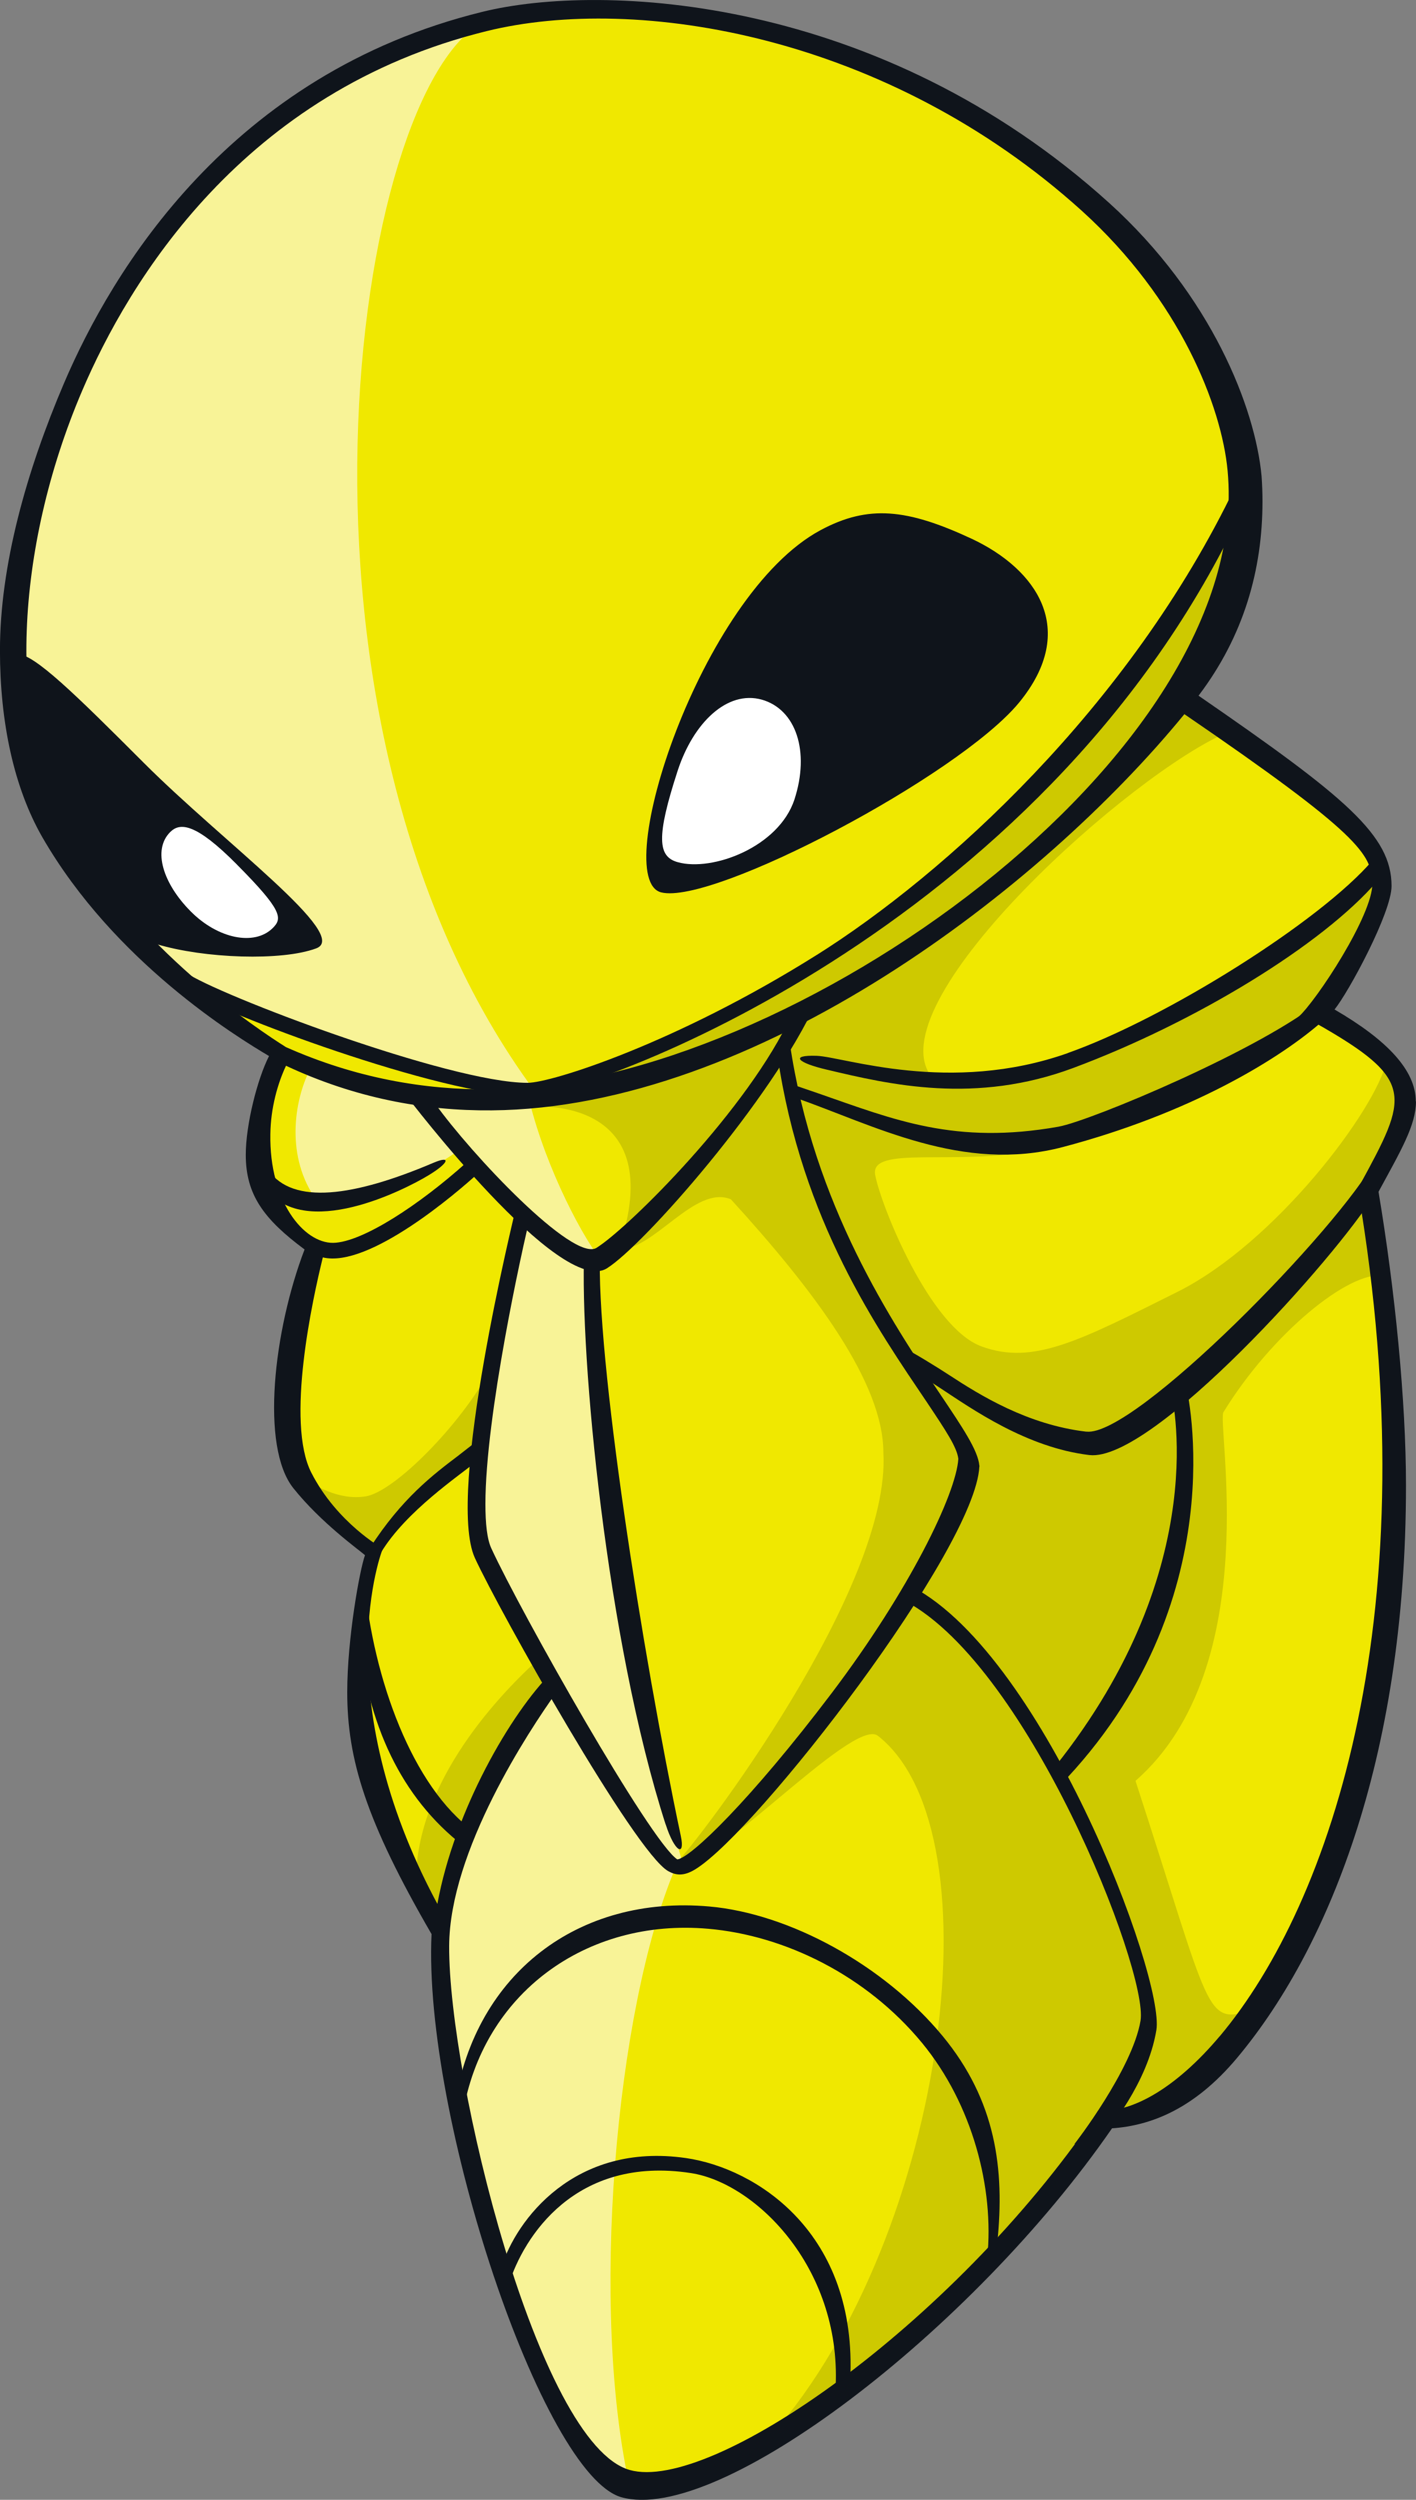 <?xml version="1.0" encoding="UTF-8"?>
<!-- Created with Inkscape (http://www.inkscape.org/) -->
<svg version="1.1" viewBox="0 0 172.82 304.97" xmlns="http://www.w3.org/2000/svg">
 <rect x="0" y="0" width="172.82" height="304.97" fill="#808080" stroke="none"/>
 <g transform="translate(-21.122 -1.79)">
  <path d="m55.522 130.12c-3.688 6.308-5.264 17.367 4.219 23.675-3.688 8.418-4.554 23.597-3.057 26.613 2.995 5.993 6.525 7.156 10.409 10.744 0 0-8.418 18.412 7.885 46.286-1.045 18.412 11.591 63.653 22.631 66.807 11.039 3.174 41.042-18.628 58.193-43.743 16.066-0.056 44.393-42.008 32.29-113.55 6.308-11.571 6.84-14.213-5.264-21.034 4.157-9.029 7.531-14.292 6.367-18.865-1.498-5.993-9.778-10.724-24.247-20.6 4.515-9.344 8.121-17.683 7.215-27.342-0.671-7.176-5.342-20.896-18.195-32.526-25.726-23.261-56.951-26.317-73.727-22.197-50.308 12.38-66.413 74.003-52.082 98.9 9.995 17.367 27.362 26.829 27.362 26.829" fill="#f0e800"/>
  <g fill="#f8f397">
   <path d="m80.248 4.384c-50.308 12.38-66.413 74.022-52.082 98.9 6.209 10.783 10.763 14.785 16.716 19.102 6.269 3.369 27.835 10.98 41.555 12.596-33.374-44.985-22.355-122.4-6.19-130.6"/>
   <path d="m77.362 141.98c-1.693-2.643-3.805-5.046-4.632-6.367-4.219-1.006-4.85-0.279-13.622-3.649-1.95 3.587-3.23 10.389 0.335 15.809 4.99 1.045 11.059-1.045 17.9-5.795"/>
   <path d="m72.239 135.58c10.034 13.779 18.352 19.338 22.512 20.265-2.285-2.643-6.92-11.295-9.009-19.713-4.001 0-13.503-0.559-13.503-0.559"/>
  </g>
  <path d="m66.897 190.96c1.894-3.509 9.856-10.842 12.715-12.321 0-3.805 0.447-3.705 1.458-9.935-3.744 6.979-11.808 15.041-15.277 15.632-3.448 0.57-6.367-1.475-7.649-2.129 4.61 5.757 5.068 5.381 8.753 8.753" fill="#cec900"/>
  <path d="m71.91 232.42c1.084 1.989 1.95 2.643 3.235 4.101 1.263-7.728 10.586-27.539 13.424-29.018-0.749-1.693-0.056-0.905-1.559-3.448-5.756 5.186-15.691 16.125-15.1 28.367" fill="#cec900"/>
  <path d="m104.75 230.08c-3.509-11.178-10.744-42.166-11.67-74.752-2.917-0.849-5.186-2.621-8.004-5.42-3.034 8.851-6.505 34.419-5.498 40.077 1.062 6.013 21.093 39.504 25.174 40.096" fill="#f8f397"/>
  <path d="m103.51 229.77c-3.353-3.47-13.05-19.082-14.982-22.946-3.135 3.867-12.34 16.953-13.542 30.615-1.045 18.412 12.064 65.053 23.103 68.207-5.068-21.901-1.833-58.666 5.42-75.875" fill="#f8f397"/>
  <path d="m190.07 157.41c-0.224-1.302-1.755-9.127-1.972-10.448 4.454-8.181 6.032-11.907 2.285-15.79-1.319 5.973-13.602 22.256-25.568 28.229-11.966 5.973-17.604 8.969-23.912 6.643-6.328-2.325-12.301-17.268-12.971-20.935-0.648-3.649 9.916-1.045 19.614-2.978 8.989-1.637 28.958-11.158 35.563-16.796 3.369-7.058 7.293-11.316 5.186-17.17-7.531 8.378-21.685 16.776-28.466 19.673-6.781 2.9-10.625 5.658-25.252 4.984-5.973-9.305 24.7-36.823 36.489-41.752-0.671-0.447-5.404-4.141-6.111-4.61 3.235-6.683 5.992-12.853 6.959-19.338 0.391-2.604-2.168-1.023-8.063 9.738-3.962 7.215-9.935 14.844-17.308 21.408-18.826 16.776-30.22 27.283-59.356 36.41-0.866 0.279-0.771 2.129-0.771 2.129s16.598-1.319 10.211 17.367c4.219 0.279 9.285-7.905 13.7-6.071 10.31 11.295 18.609 22.433 18.609 30.89 0.967 16.48-22.433 47.272-25.449 50.288 3.649 1.872 21.704-18.136 24.779-15.731 15.12 11.848 7.984 62.806-13.957 86.382 21.94-14.272 35.602-30.831 41.476-39.426 5.342-0.04 12.005-4.671 18.116-13.464-5.756 1.732-4.889 0.592-14.193-27.993 15.968-13.956 9.778-44.058 10.763-45.024 5.796-9.423 15.278-17.288 19.595-16.618" fill="#cec900"/>
  <g fill="#0f141b">
   <path d="m64.819 200.58c1.067 11.71 5.364 20.561 12.774 26.336 0.335 0.279 1.397-1.676 1.397-1.676-7.569-5.42-12.32-18.747-13.385-30.417z"/>
   <path d="m164.01 171.39c0.056 0.279 5.521 21.349-14.174 45.99l0.559 2.325c21.783-22.414 15.573-48.533 15.494-48.79z"/>
   <path d="m130.87 196.75c15.415 7.195 30.456 45.517 29.451 51.569-1.006 5.934-8.023 15.002-8.082 15.061l3.805-1.38c0.224-0.279 5.124-5.992 6.21-12.537 1.062-6.446-14.075-46.779-30.555-54.467z"/>
   <path d="m77.047 179.38c-3.073 2.325-6.9 5.225-10.763 11.236 0 0-1.676 7.629 0.391 2.464 2.051-5.163 8.595-9.916 11.532-12.163l2.129-1.654-1.24-1.481z"/>
   <path d="m153.7 176.45c-7.196-0.849-13.011-4.476-16.717-6.899-1.442-0.944-4.671-2.939-5.443-3.235l1.481 3.112c0.592 0.224 1.676 0.928 2.9 1.732 3.845 2.526 10.507 7.235 18.156 8.142 7.688 0.905 30.18-24.168 34.872-31.895 4.711-7.728 0.112-4.219 0.112-4.219-4.515 8.457-29.451 33.946-35.345 33.256"/>
   <path d="m150.33 139.24c-12.636 2.246-20.087-0.849-29.274-4.04l-3.688-1.263 0.827 1.771c9.502 3.314 20.423 9.245 32.664 6.013 15.436-4.079 26.001-10.547 31.107-14.864 2.09-1.771 1.123-3.666 0.559-3.174-7.136 6.012-28.327 14.863-32.191 15.553"/>
   <path d="m53.906 144.57-0.559 1.972c4.789 6.86 17.446 0.224 20.028-1.341 2.565-1.537 2.861-2.503 0.609-1.537-9.699 4.118-17.111 5.146-20.088 0.905"/>
   <path d="m151.46 130.26c-14.43 5.107-27.381 0.447-30.674 0.335-3.291-0.112-2.364 0.849 1.263 1.693 7.708 1.833 18.116 4.258 30.102-0.224 14.844-5.538 30.417-15.021 37.12-22.847l-0.609-2.487c-6.407 7.491-25.351 19.339-37.198 23.518"/>
   <path d="m116.01 130.54c2.939 20.245 12.36 33.591 18.254 42.343 2.386 3.571 3.649 5.482 3.822 6.88-0.279 4.297-5.953 16.027-15.475 28.604-9.916 13.09-17.249 20.127-18.826 20.265-3.314-2.168-19.082-30.121-22.67-37.888-0.559-1.162-0.749-3.096-0.749-5.482 0-10.724 4.437-30.969 5.56-35.444l-1.894-0.447c-0.056 0.335-8.536 34.714-4.945 42.501 3.018 6.545 19.477 35.838 23.577 38.184 0.905 0.503 1.855 0.687 3.33-0.224 7.55-4.632 34.163-39.012 34.656-49.125l0.02-0.056-0.02-0.056c-0.168-1.872-2.012-4.593-4.789-8.733-5.776-8.614-15.475-23.064-18.352-42.876z"/>
   <path d="m93.937 154.02c-2.861 1.794-15.337-11.454-19.733-17.624l-3.392-0.81c0.168 0.224 18.688 24.503 24.385 20.935 4.515-2.822 20.186-20.659 25.528-32.428l-2.956 1.419c-5.242 11.532-19.929 26.06-23.833 28.505"/>
   <path d="m102.36 224.34c1.123 3.487 2.403 4.001 1.855 1.442-4.733-22.374-10.389-58.626-9.857-71.42l-1.933-0.056c-0.559 12.912 2.721 47.666 9.935 70.06"/>
   <path d="m76.661 258.33 0.944 1.397c2.364-14.686 15.021-23.952 29.964-22.631 9.305 0.81 19.26 5.657 26.081 13.917 6.17 7.491 8.831 17.742 7.964 26.218l1.224-1.833c0.928-8.989-0.168-17.347-6.683-25.232-7.136-8.634-18.668-14.923-28.465-15.79-16.027-1.419-28.486 8.201-31.028 23.952"/>
   <path d="m82.346 278.33c-0.279 0.827 0.503 3.291 0.866 2.151 1.81-5.796 8.102-15.751 22.236-13.582 8.004 1.224 18.668 11.867 17.623 26.751l1.816-1.458c0.928-17.998-11.453-25.883-20.048-27.125-13.622-1.972-20.738 7.59-22.493 13.267"/>
   <path d="m169.97 250.22c-4.828 5.737-9.995 9.048-14.174 9.068h-0.648l-0.335 0.559c-17.505 25.646-46.878 46.109-56.852 43.27-11.197-3.196-22.099-47.745-22.02-63.929 0.056-11.591 9.679-26.179 13.109-30.969 0.391-0.503-0.57-2.425-0.57-2.425-4.968 4.945-11.867 16.776-13.977 28.269-13.681-25.45-6.742-43.172-6.663-43.349 0 0-5.577-3.112-8.713-9.245-3.174-6.17 0.168-21.29 1.397-26.278 5.658 1.358 16.539-8.062 18.806-10.132l-1.28-1.442c-5.677 5.107-12.695 9.739-16.263 9.797-3.627 0.04-7.806-5.107-7.668-13.247 0.039-3.196 0.888-6.19 1.911-8.358 8.338 3.906 16.795 5.521 25.114 5.443 32.25-0.279 67.103-27.027 84.529-48.337 21.408 14.628 22.847 17.111 22.946 20.58 0.112 3.867-6.86 14.43-9.028 16.362-2.146 1.933 2.112 0.749 2.112 0.749 12.281 6.959 11.315 8.871 5.364 19.791l-0.224 0.391 0.056 0.391c8.615 50.879-3.096 86.599-16.933 103.06m-140.75-147.53c-7.156-12.419-6.367-33.808 1.933-53.245 5.658-13.247 19.595-36.568 49.381-43.881 18.333-4.515 48.849 0.447 72.623 21.921 11.986 10.842 17.071 23.873 17.8 31.738 3.213 34.636-53.402 74.988-89.812 75.442-8.259 0.112-16.717-1.419-25.114-5.146-3.448-2.168-18.254-11.966-26.81-26.829m164.7 33.453c0-3.766-3.431-7.452-9.916-11.217 1.716-2.107 6.959-11.808 6.959-15.061 0-6.19-5.56-10.822-23.557-23.222 5.521-7.274 7.806-15.357 7.806-23.715 0-1.006-0.039-2.028-0.112-3.073-0.771-8.299-6.091-22-18.589-33.315-28.052-25.371-61.938-26.928-76.526-23.321-30.811 7.57-45.202 31.62-51.037 45.281-4.632 10.842-7.826 22.315-7.826 32.625 0 8.792 1.716 16.756 5.163 22.769 8.791 15.258 23.754 24.385 27.677 26.711-1.419 2.777-2.839 8.358-2.839 12.045 0 4.867 2.185 7.846 7.176 11.552-3.766 9.836-5.42 24.069-1.358 29.135 3.392 4.241 8.003 7.511 8.733 8.161-0.631 1.732-2.168 10.113-2.168 16.717 0 8.161 2.269 15.691 10.29 29.51-1.045 22.256 13.523 65.94 23.163 68.7 11.848 3.369 42.817-20.285 59.888-45.005 4.828-0.335 10.073-2.425 15.199-8.516 10.842-12.892 20.679-36.055 20.679-69.922 0-10.31-1.341-23.813-3.353-35.818 2.721-5.007 4.571-8.122 4.571-11.02"/>
   <path d="m120.82 118.28c-17.19 10.803-32.408 15.613-35.306 15.613-9.561 0-37.987-10.803-41.732-13.464l0.335 2.23c3.61 2.582 30.871 12.833 41.299 12.833 7.511 0 62.668-20.048 86.796-70.395l-0.335-3.923c-12.932 26.967-35.543 47.35-51.056 57.109"/>
   <path d="m23.197 81.567c2.107 0 7.077 4.889 15.494 13.306 9.738 9.739 25.252 21.034 21.034 22.611-4.197 1.576-13.661 1.24-19.457-0.503-18.57-15.416-17.071-35.405-17.071-35.405"/>
   <path d="m121.28 66.462c-14.726 7.885-25.785 42.619-19.457 44.197 6.308 1.576 36.292-14.213 43.665-23.144 7.353-8.95 2.09-16.322-5.796-20.008-7.885-3.666-12.596-4.157-18.412-1.045"/>
  </g>
  <path d="m118.09 99.305c-1.911 5.835-10.034 8.851-14.253 7.668-2.425-0.671-2.66-3.018 0-11.178 1.911-5.835 6.032-9.817 10.25-8.654 4.197 1.185 5.894 6.328 4.001 12.163" fill="#fff"/>
  <path d="m50.083 107.31c5.538 5.577 5.521 6.525 4.319 7.707-2.23 2.207-6.702 1.302-10.014-2.051-3.314-3.33-4.711-7.472-2.481-9.679 1.162-1.145 3.057-1.162 8.181 4.023" fill="#fff"/>
 </g>
</svg>
